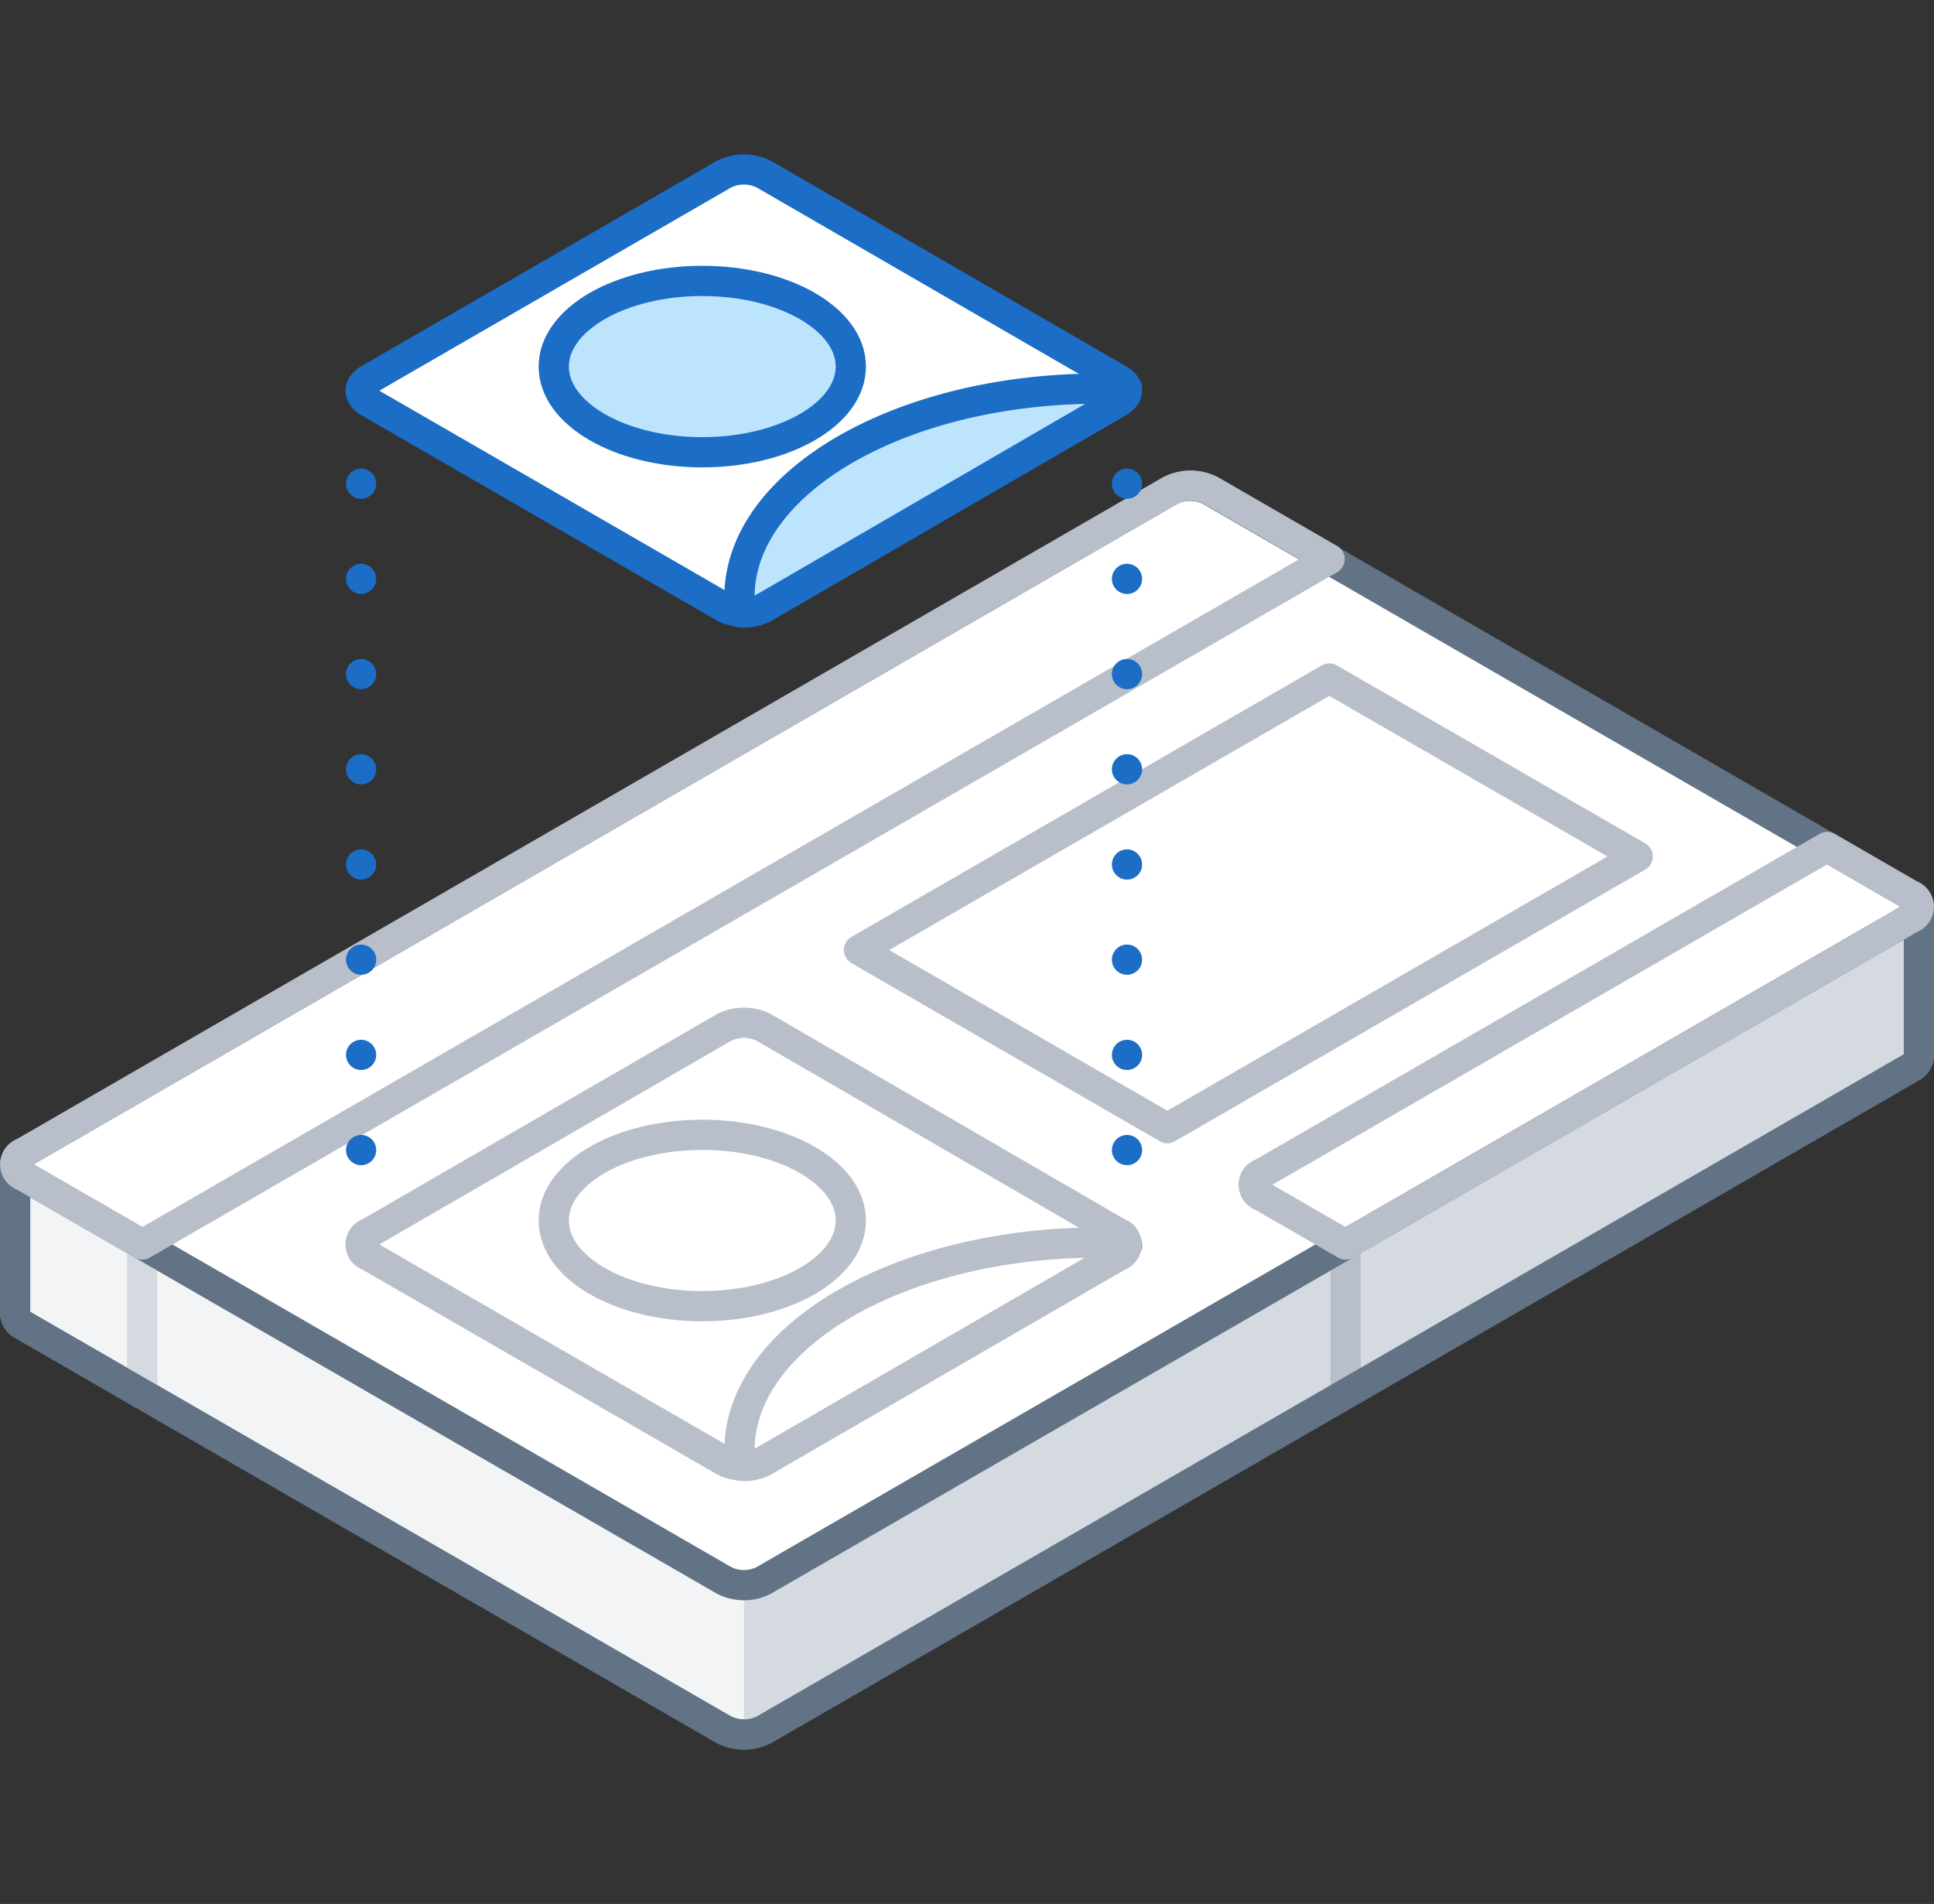 <svg xmlns="http://www.w3.org/2000/svg" width="128" height="126" viewBox="0 0 128 126"><rect x="0" y="0" width="128" height="126" fill="#333333" stroke="none"/><defs><style>.cls-1{isolation:isolate;}.cls-2{fill:#f2f4f6;}.cls-2,.cls-6,.cls-7{stroke:#627386;}.cls-10,.cls-11,.cls-12,.cls-2,.cls-4,.cls-5,.cls-6,.cls-7,.cls-8,.cls-9{stroke-linecap:round;stroke-linejoin:round;stroke-width:2px;}.cls-3{fill:#d5dae0;}.cls-10,.cls-13,.cls-4,.cls-5,.cls-6,.cls-8,.cls-9{fill:none;}.cls-4,.cls-8{stroke:#b8bfca;}.cls-5{stroke:#d5dae0;}.cls-11,.cls-7{fill:#fff;}.cls-8{mix-blend-mode:darken;}.cls-10,.cls-11,.cls-12,.cls-9{stroke:#1b6dc6;}.cls-10{stroke-dasharray:0 6.3;}.cls-12{fill:#bde4fd;}</style></defs><title>users</title><g class="cls-1"><g id="Layer_2" data-name="Layer 2"><g id="Layer_4" data-name="Layer 4"><path class="cls-2" d="M118.39,61.65,80.09,39.53a2.94,2.94,0,0,0-2.65,0L14.28,76,1,77.05v9.89a.94.94,0,0,0,.55.77l46.36,26.76a2.94,2.94,0,0,0,2.65,0l75.89-43.81a.94.94,0,0,0,.55-.77V60Z"/><path class="cls-3" d="M80.09,39.53a2.94,2.94,0,0,0-2.65,0L49.24,55.82v59a2.74,2.74,0,0,0,1.32-.32l75.89-43.81a.94.94,0,0,0,.55-.77V60l-8.61,1.65Z"/><line class="cls-4" x1="89.06" y1="82.36" x2="89.06" y2="92.07"/><line class="cls-5" x1="9.41" y1="82.36" x2="9.41" y2="92.25"/><path class="cls-6" d="M118.39,61.65,80.09,39.53a2.94,2.94,0,0,0-2.65,0L14.28,76,1,77.05v9.89a.94.94,0,0,0,.55.77l46.36,26.76a2.94,2.94,0,0,0,2.65,0l75.89-43.81a.94.94,0,0,0,.55-.77V60Z"/><path class="cls-7" d="M126.45,60.77,50.56,104.58a2.88,2.88,0,0,1-2.65,0L1.55,77.82a.81.81,0,0,1,0-1.53L77.44,32.47a2.94,2.94,0,0,1,2.65,0l46.36,26.77A.81.81,0,0,1,126.45,60.77Z"/><path class="cls-8" d="M77.44,32.47,1.55,76.29a.81.81,0,0,0,0,1.53l7.86,4.54L88,37l-7.86-4.54A2.94,2.94,0,0,0,77.44,32.47Z"/><path class="cls-8" d="M83.54,77.64a.8.8,0,0,0,0,1.53l5.52,3.19,37.39-21.59a.81.81,0,0,0,0-1.53l-5.52-3.19Z"/><polygon class="cls-8" points="108.39 56.68 77.26 74.66 56.85 62.87 87.98 44.9 108.39 56.68"/><line class="cls-9" x1="23.9" y1="82.41" x2="23.9" y2="82.41"/><line class="cls-10" x1="23.9" y1="76.11" x2="23.9" y2="28.83"/><line class="cls-9" x1="23.9" y1="25.68" x2="23.9" y2="25.68"/><line class="cls-9" x1="74.59" y1="82.41" x2="74.59" y2="82.41"/><line class="cls-10" x1="74.59" y1="76.11" x2="74.59" y2="28.83"/><line class="cls-9" x1="74.59" y1="25.68" x2="74.59" y2="25.68"/><path class="cls-11" d="M74,26.62,50.56,40.18a2.94,2.94,0,0,1-2.65,0L24.43,26.62c-.74-.43-.74-1.11,0-1.53L47.91,11.53a2.94,2.94,0,0,1,2.65,0L74,25.09C74.78,25.51,74.78,26.19,74,26.62Z"/><path class="cls-12" d="M48.94,39.52a7.75,7.75,0,0,0,.07,1,2.84,2.84,0,0,0,1.55-.3L74,26.62c.43-.25.6-.58.53-.9-.55,0-1.1,0-1.66,0C59.67,25.68,48.94,31.88,48.94,39.52Z"/><ellipse class="cls-12" cx="46.48" cy="24.26" rx="9.83" ry="5.67"/><path class="cls-4" d="M74,83.12,50.56,96.68a2.94,2.94,0,0,1-2.65,0L24.43,83.12a.8.8,0,0,1,0-1.53L47.91,68a2.94,2.94,0,0,1,2.65,0L74,81.59A.8.8,0,0,1,74,83.12Z"/><path class="cls-4" d="M48.94,96A7.48,7.48,0,0,0,49,97a2.76,2.76,0,0,0,1.55-.3L74,83.12a.84.84,0,0,0,.53-.89c-.55,0-1.1,0-1.66,0C59.67,82.19,48.94,88.38,48.94,96Z"/><ellipse class="cls-4" cx="46.48" cy="80.77" rx="9.83" ry="5.67"/><rect class="cls-13" x="1" width="126" height="126"/></g></g></g></svg>